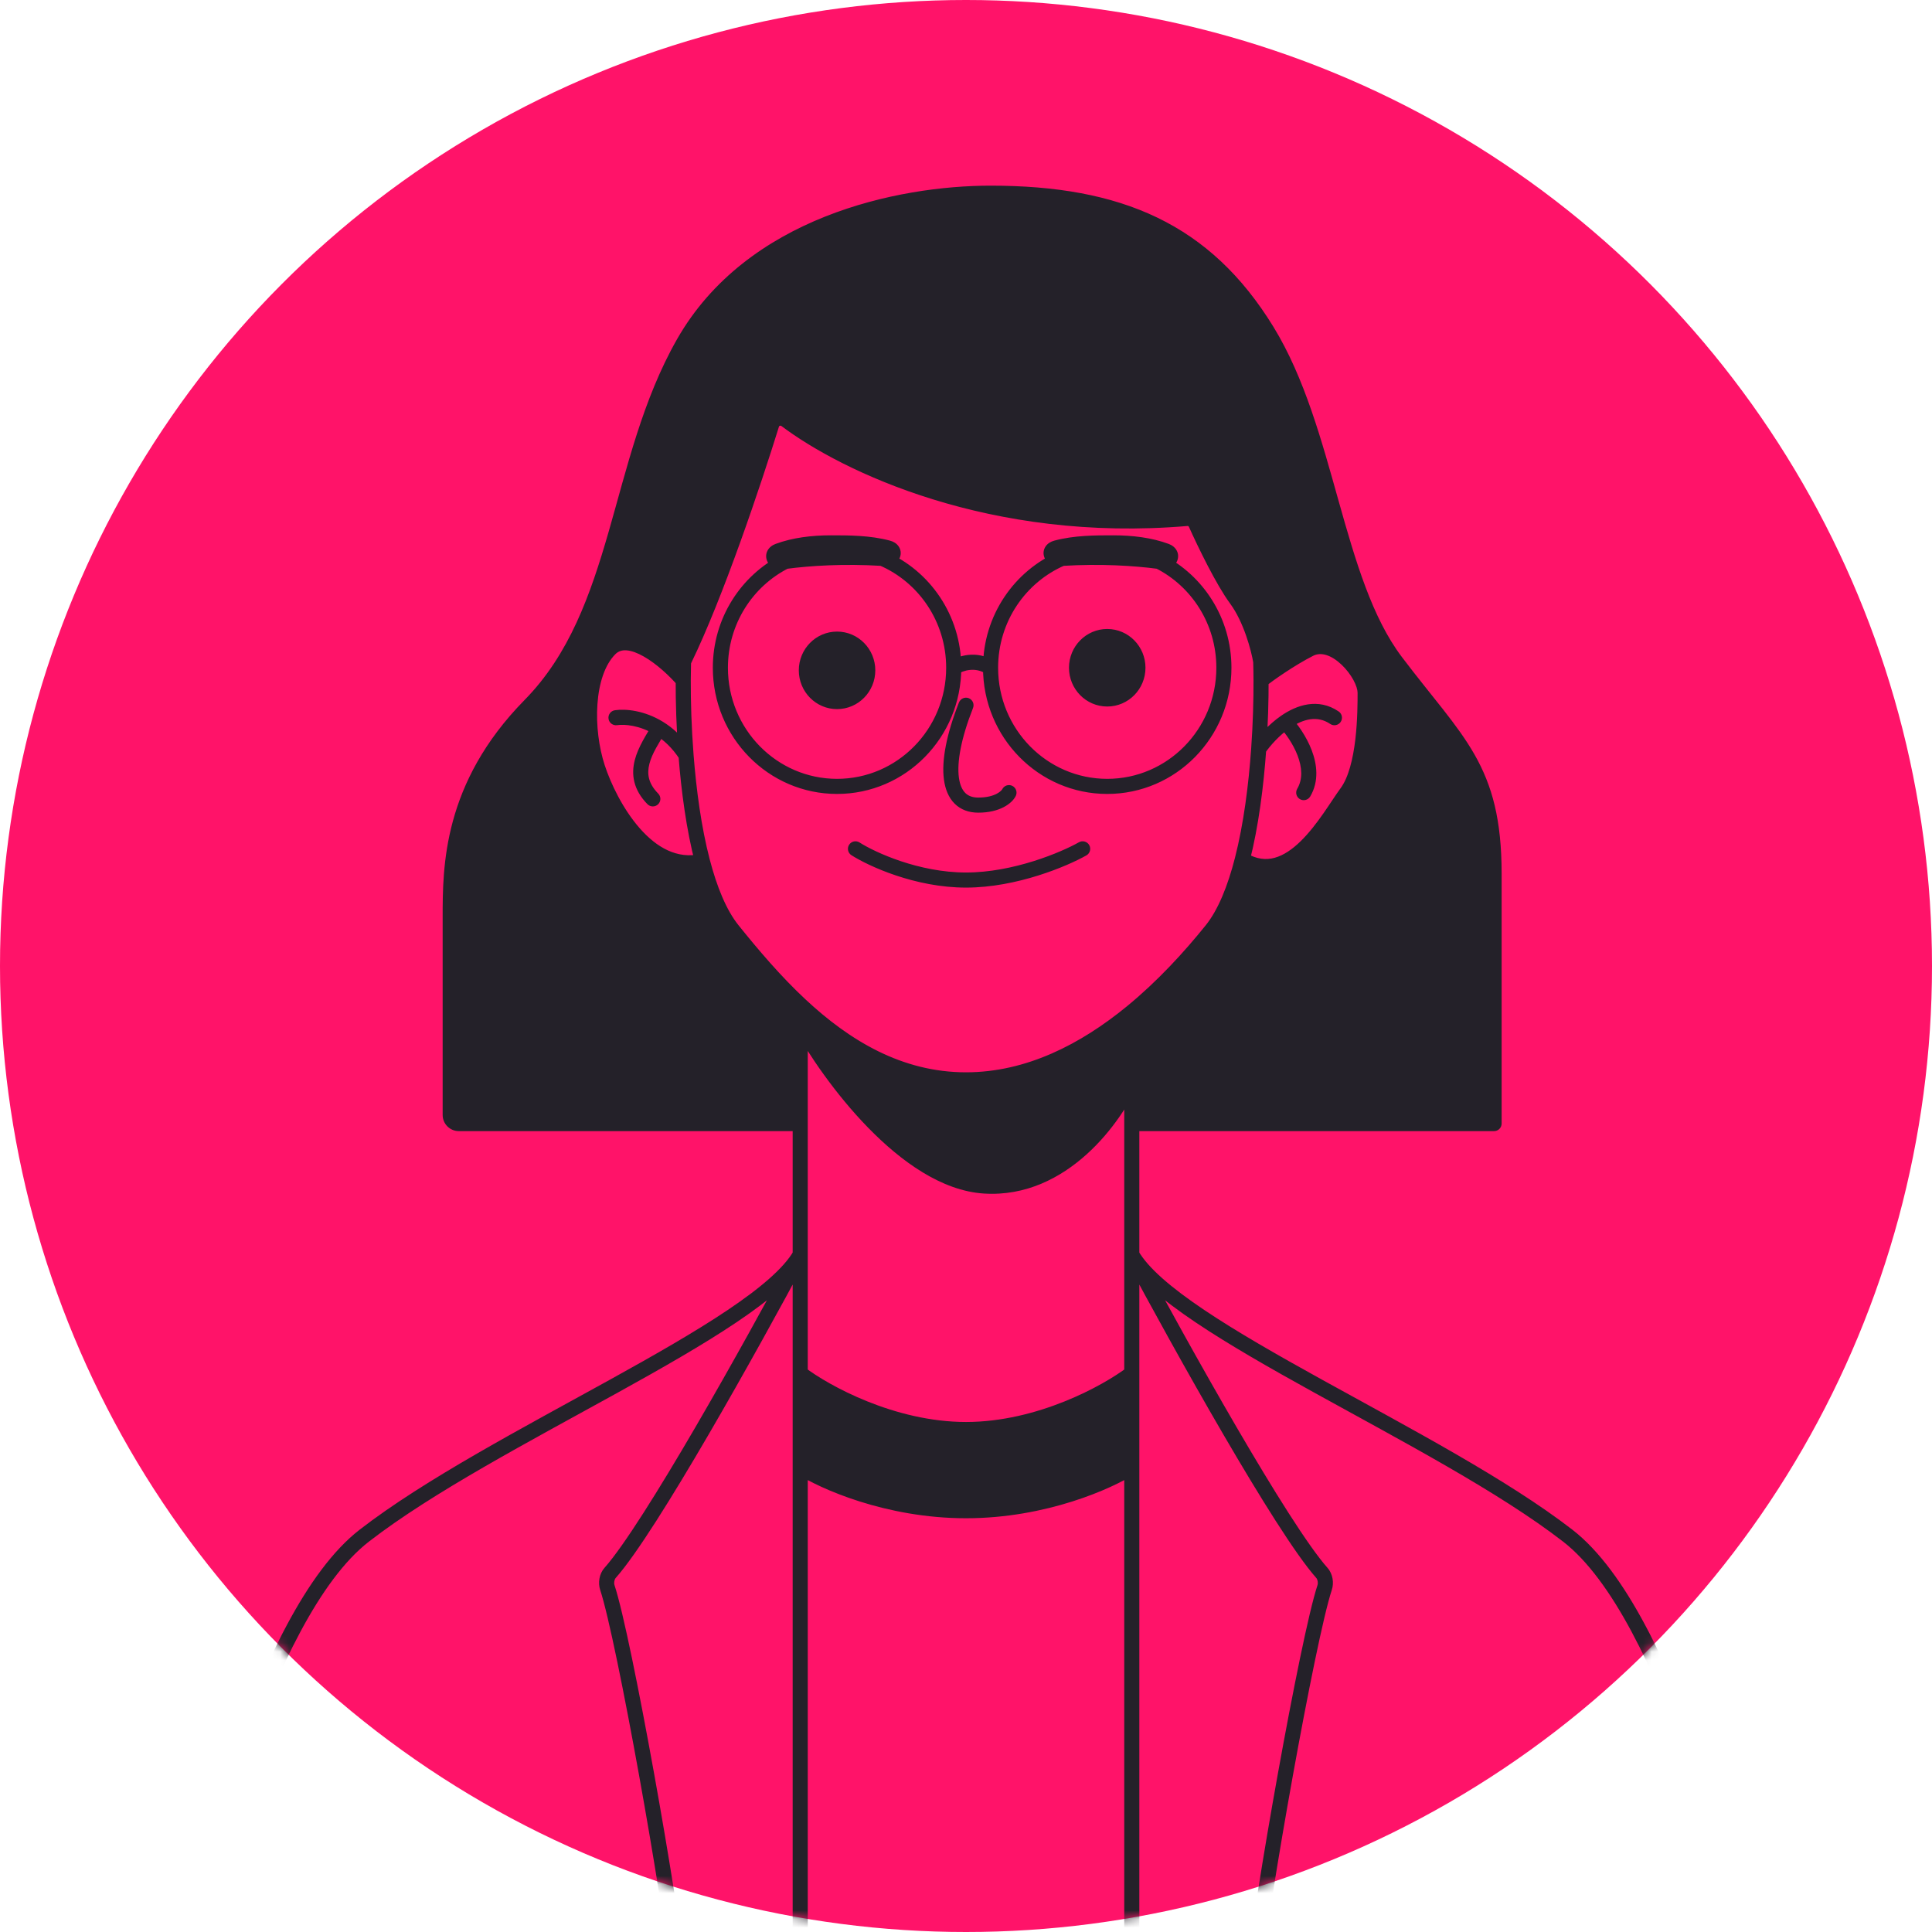 <svg width="224" height="224" viewBox="0 0 224 224" fill="none" xmlns="http://www.w3.org/2000/svg">
<circle cx="112" cy="112" r="112" fill="#FF1369"/>
<mask id="mask0" mask-type="alpha" maskUnits="userSpaceOnUse" x="0" y="0" width="224" height="224">
<circle cx="112" cy="112" r="112" fill="#C4C4C4"/>
</mask>
<g mask="url(#mask0)">
<path d="M52.197 129.269C52.197 129.821 52.645 130.269 53.197 130.269H92.778V118.686V116.497C89.845 113.758 87.257 110.698 84.946 107.827C83.426 105.937 82.285 103.108 81.439 99.863C75.085 101.311 70.707 93.347 69.284 89.004C67.86 84.66 67.86 78.144 70.707 75.249C72.986 72.932 77.328 76.697 79.215 78.868C79.218 78.169 79.228 77.514 79.245 76.913C79.248 76.77 79.282 76.633 79.344 76.505C83.028 68.944 87.372 55.994 89.482 49.197C89.696 48.508 90.546 48.258 91.123 48.692C97.965 53.852 114.953 62.049 137.616 60.111C138.046 60.074 138.458 60.313 138.635 60.707C139.711 63.096 141.773 67.352 143.325 69.457C145.034 71.774 145.936 75.249 146.173 76.697C146.193 77.356 146.206 78.085 146.209 78.868C147.146 78.144 149.59 76.407 151.868 75.249C154.716 73.801 158.276 78.144 158.276 80.316C158.276 82.488 158.276 89.004 156.14 91.9C154.004 94.795 149.733 103.074 144.037 99.659C143.186 102.99 142.03 105.897 140.477 107.827C137.927 110.997 134.812 114.397 131.222 117.341V125.201V130.269H173.227V101.311C173.227 89.004 168.955 86.108 161.836 76.697C154.716 67.285 154.004 49.91 146.885 38.327C139.766 26.744 129.798 22.4 114.848 22.4C104.169 22.4 87.082 26.02 79.251 39.775C71.419 53.53 72.131 70.905 61.452 81.764C52.197 91.176 52.197 100.587 52.197 106.379V129.269Z" fill="#242129"/>
<path d="M112 125.201C104.261 125.201 97.978 121.354 92.778 116.497V118.686C96.1 124.719 105.023 136.929 114.136 137.509C123.249 138.088 129.324 129.545 131.222 125.201V117.341C125.796 121.792 119.285 125.201 112 125.201Z" fill="#242129"/>
<path d="M129.086 62.941C127.015 62.941 124.646 62.941 122.46 63.529C121.472 63.794 121.802 64.824 122.822 64.757C122.925 64.75 123.028 64.743 123.13 64.737C127.618 64.464 131.525 64.714 134.377 65.09C134.478 65.104 134.578 65.117 134.677 65.131C135.691 65.271 136.154 64.239 135.194 63.883C133.364 63.203 131.225 62.941 129.086 62.941Z" fill="#242129"/>
<path d="M102.601 64.757C103.621 64.824 103.951 63.794 102.964 63.529C100.778 62.941 98.409 62.941 96.337 62.941C94.198 62.941 92.059 63.203 90.229 63.883C89.27 64.239 89.733 65.271 90.747 65.131C90.845 65.117 90.945 65.104 91.047 65.09C93.899 64.714 97.806 64.464 102.293 64.737C102.396 64.743 102.498 64.75 102.601 64.757Z" fill="#242129"/>
<path d="M131.934 77.42C131.934 79.42 130.34 81.04 128.374 81.04C126.409 81.04 124.815 79.42 124.815 77.42C124.815 75.421 126.409 73.801 128.374 73.801C130.34 73.801 131.934 75.421 131.934 77.42Z" fill="#242129"/>
<path d="M100.609 77.722C100.609 79.721 99.015 81.341 97.049 81.341C95.083 81.341 93.49 79.721 93.49 77.722C93.49 75.722 95.083 74.102 97.049 74.102C99.015 74.102 100.609 75.722 100.609 77.722Z" fill="#242129"/>
<path d="M112 165.743C103.457 165.743 95.625 161.399 92.778 159.227V170.087C95.388 171.776 102.887 175.154 112 175.154C121.113 175.154 128.612 171.776 131.222 170.087V159.227C128.374 161.399 120.543 165.743 112 165.743Z" fill="#242129"/>
<path d="M19.323 228.223C19.182 228.685 19.441 229.174 19.903 229.316C20.365 229.458 20.854 229.199 20.996 228.737L19.323 228.223ZM42.23 178.05L41.694 177.358L41.694 177.358L42.23 178.05ZM52.197 106.379L53.072 106.379L52.197 106.379ZM61.452 81.764L60.828 81.151L61.452 81.764ZM173.227 130.269V131.144C173.71 131.144 174.102 130.752 174.102 130.269H173.227ZM203.004 228.737C203.145 229.199 203.635 229.458 204.097 229.316C204.559 229.174 204.818 228.685 204.676 228.223L203.004 228.737ZM181.77 178.05L182.306 177.358L182.306 177.358L181.77 178.05ZM84.946 107.827L85.628 107.278L85.628 107.278L84.946 107.827ZM146.173 76.697L147.048 76.67C147.046 76.631 147.043 76.593 147.036 76.555L146.173 76.697ZM140.477 107.827L141.159 108.375L141.159 108.375L140.477 107.827ZM92.778 116.497L93.375 115.857L93.375 115.857L92.778 116.497ZM79.215 78.868L80.09 78.872L80.09 78.872L79.215 78.868ZM70.707 75.249L71.331 75.862L70.707 75.249ZM81.439 99.863L82.286 99.642L82.286 99.642L81.439 99.863ZM146.209 78.868L145.334 78.872L146.209 78.868ZM151.868 75.249L151.472 74.469L151.472 74.469L151.868 75.249ZM91.903 228.48C91.903 228.963 92.294 229.355 92.778 229.355C93.261 229.355 93.653 228.963 93.653 228.48H91.903ZM130.347 228.48C130.347 228.963 130.739 229.355 131.222 229.355C131.705 229.355 132.097 228.963 132.097 228.48H130.347ZM144.589 228.402C144.546 228.883 144.902 229.308 145.383 229.351C145.864 229.394 146.289 229.039 146.333 228.558L144.589 228.402ZM77.667 228.558C77.71 229.039 78.135 229.394 78.617 229.351C79.098 229.308 79.453 228.883 79.41 228.402L77.667 228.558ZM71.29 82.347C70.812 82.418 70.483 82.863 70.554 83.341C70.625 83.819 71.071 84.149 71.549 84.078L71.29 82.347ZM75.067 93.237C75.406 93.582 75.96 93.586 76.305 93.247C76.649 92.909 76.654 92.355 76.315 92.01L75.067 93.237ZM145.937 86.832L145.065 86.77L145.937 86.832ZM154.225 83.936C154.625 84.207 155.169 84.103 155.44 83.703C155.712 83.303 155.607 82.759 155.207 82.488L154.225 83.936ZM150.403 91.455C150.157 91.871 150.296 92.407 150.712 92.653C151.128 92.899 151.665 92.76 151.91 92.344L150.403 91.455ZM99.654 97.677C99.246 97.417 98.706 97.538 98.447 97.946C98.187 98.354 98.308 98.894 98.716 99.154L99.654 97.677ZM125.957 99.177C126.378 98.939 126.526 98.406 126.289 97.985C126.051 97.564 125.517 97.416 125.096 97.653L125.957 99.177ZM112.814 82.085C112.991 81.635 112.77 81.127 112.32 80.95C111.871 80.773 111.363 80.994 111.186 81.444L112.814 82.085ZM117.769 92.286C117.982 91.852 117.803 91.328 117.37 91.114C116.936 90.901 116.411 91.08 116.198 91.513L117.769 92.286ZM135.194 63.883L134.89 64.703L135.194 63.883ZM134.677 65.131L134.797 64.264L134.677 65.131ZM90.229 63.883L89.925 63.062L90.229 63.883ZM90.747 65.131L90.867 65.998L90.747 65.131ZM122.46 63.529L122.687 64.374L122.46 63.529ZM122.822 64.757L122.88 65.63L122.822 64.757ZM70.734 182.369L70.079 181.788L70.079 181.788L70.734 182.369ZM70.417 184.064L69.586 184.339L70.417 184.064ZM153.266 182.369L152.611 182.95L153.266 182.369ZM153.583 184.064L152.752 183.79L153.583 184.064ZM137.616 60.111L137.541 59.239L137.616 60.111ZM138.635 60.707L139.433 60.347L138.635 60.707ZM102.964 63.529L102.737 64.374L102.964 63.529ZM102.601 64.757L102.544 65.63L102.601 64.757ZM79.344 76.505L80.131 76.888L79.344 76.505ZM79.245 76.913L78.37 76.889L79.245 76.913ZM89.482 49.197L90.318 49.456L89.482 49.197ZM91.123 48.692L91.649 47.994L91.123 48.692ZM20.996 228.737C22.207 224.796 24.703 214.608 28.424 204.137C30.279 198.917 32.425 193.672 34.841 189.167C37.265 184.646 39.921 180.946 42.766 178.742L41.694 177.358C38.559 179.787 35.763 183.743 33.298 188.34C30.825 192.952 28.646 198.288 26.775 203.551C23.045 214.048 20.486 224.441 19.323 228.223L20.996 228.737ZM42.766 178.742C50.172 173.004 61.477 167.075 71.665 161.441C76.737 158.636 81.528 155.905 85.368 153.325C89.169 150.77 92.179 148.275 93.537 145.908L92.019 145.037C90.885 147.013 88.199 149.314 84.391 151.872C80.622 154.405 75.891 157.104 70.818 159.909C60.716 165.497 49.239 171.513 41.694 177.358L42.766 178.742ZM93.653 145.472V130.269H91.903V145.472H93.653ZM92.778 129.394H53.197V131.144H92.778V129.394ZM53.072 129.269V106.379H51.322V129.269H53.072ZM53.072 106.379C53.072 100.639 53.074 91.532 62.076 82.378L60.828 81.151C51.32 90.819 51.322 100.535 51.322 106.379L53.072 106.379ZM62.076 82.378C67.583 76.778 70.122 69.526 72.26 62.097C74.416 54.608 76.162 46.969 80.011 40.208L78.49 39.342C74.508 46.336 72.695 54.261 70.579 61.613C68.445 69.026 66 75.891 60.828 81.151L62.076 82.378ZM80.011 40.208C87.601 26.876 104.26 23.275 114.848 23.275V21.525C104.077 21.525 86.563 25.163 78.49 39.342L80.011 40.208ZM131.222 131.144H173.227V129.394H131.222V131.144ZM174.102 130.269C174.102 130.258 174.102 130.247 174.102 130.236C174.102 130.226 174.102 130.215 174.102 130.204C174.102 130.193 174.102 130.182 174.102 130.171C174.102 130.16 174.102 130.149 174.102 130.138C174.102 130.126 174.102 130.115 174.102 130.104C174.102 130.093 174.102 130.082 174.102 130.071C174.102 130.059 174.102 130.048 174.102 130.037C174.102 130.026 174.102 130.014 174.102 130.003C174.102 129.992 174.102 129.98 174.102 129.969C174.102 129.958 174.102 129.946 174.102 129.935C174.102 129.923 174.102 129.912 174.102 129.9C174.102 129.889 174.102 129.877 174.102 129.866C174.102 129.854 174.102 129.843 174.102 129.831C174.102 129.819 174.102 129.808 174.102 129.796C174.102 129.784 174.102 129.773 174.102 129.761C174.102 129.749 174.102 129.737 174.102 129.726C174.102 129.714 174.102 129.702 174.102 129.69C174.102 129.678 174.102 129.666 174.102 129.655C174.102 129.643 174.102 129.631 174.102 129.619C174.102 129.607 174.102 129.595 174.102 129.583C174.102 129.571 174.102 129.559 174.102 129.547C174.102 129.534 174.102 129.522 174.102 129.51C174.102 129.498 174.102 129.486 174.102 129.474C174.102 129.461 174.102 129.449 174.102 129.437C174.102 129.425 174.102 129.412 174.102 129.4C174.102 129.388 174.102 129.375 174.102 129.363C174.102 129.351 174.102 129.338 174.102 129.326C174.102 129.313 174.102 129.301 174.102 129.289C174.102 129.276 174.102 129.264 174.102 129.251C174.102 129.238 174.102 129.226 174.102 129.213C174.102 129.201 174.102 129.188 174.102 129.175C174.102 129.163 174.102 129.15 174.102 129.137C174.102 129.125 174.102 129.112 174.102 129.099C174.102 129.086 174.102 129.074 174.102 129.061C174.102 129.048 174.102 129.035 174.102 129.022C174.102 129.009 174.102 128.997 174.102 128.984C174.102 128.971 174.102 128.958 174.102 128.945C174.102 128.932 174.102 128.919 174.102 128.906C174.102 128.893 174.102 128.88 174.102 128.866C174.102 128.853 174.102 128.84 174.102 128.827C174.102 128.814 174.102 128.801 174.102 128.788C174.102 128.774 174.102 128.761 174.102 128.748C174.102 128.735 174.102 128.721 174.102 128.708C174.102 128.695 174.102 128.681 174.102 128.668C174.102 128.655 174.102 128.641 174.102 128.628C174.102 128.615 174.102 128.601 174.102 128.588C174.102 128.574 174.102 128.561 174.102 128.547C174.102 128.534 174.102 128.52 174.102 128.506C174.102 128.493 174.102 128.479 174.102 128.466C174.102 128.452 174.102 128.438 174.102 128.425C174.102 128.411 174.102 128.397 174.102 128.384C174.102 128.37 174.102 128.356 174.102 128.342C174.102 128.329 174.102 128.315 174.102 128.301C174.102 128.287 174.102 128.273 174.102 128.259C174.102 128.245 174.102 128.232 174.102 128.218C174.102 128.204 174.102 128.19 174.102 128.176C174.102 128.162 174.102 128.148 174.102 128.134C174.102 128.12 174.102 128.106 174.102 128.091C174.102 128.077 174.102 128.063 174.102 128.049C174.102 128.035 174.102 128.021 174.102 128.007C174.102 127.992 174.102 127.978 174.102 127.964C174.102 127.95 174.102 127.935 174.102 127.921C174.102 127.907 174.102 127.893 174.102 127.878C174.102 127.864 174.102 127.849 174.102 127.835C174.102 127.821 174.102 127.806 174.102 127.792C174.102 127.777 174.102 127.763 174.102 127.748C174.102 127.734 174.102 127.719 174.102 127.705C174.102 127.69 174.102 127.676 174.102 127.661C174.102 127.647 174.102 127.632 174.102 127.617C174.102 127.603 174.102 127.588 174.102 127.573C174.102 127.559 174.102 127.544 174.102 127.529C174.102 127.514 174.102 127.5 174.102 127.485C174.102 127.47 174.102 127.455 174.102 127.44C174.102 127.426 174.102 127.411 174.102 127.396C174.102 127.381 174.102 127.366 174.102 127.351C174.102 127.336 174.102 127.321 174.102 127.306C174.102 127.291 174.102 127.276 174.102 127.261C174.102 127.246 174.102 127.231 174.102 127.216C174.102 127.201 174.102 127.186 174.102 127.171C174.102 127.156 174.102 127.141 174.102 127.125C174.102 127.11 174.102 127.095 174.102 127.08C174.102 127.065 174.102 127.049 174.102 127.034C174.102 127.019 174.102 127.003 174.102 126.988C174.102 126.973 174.102 126.958 174.102 126.942C174.102 126.927 174.102 126.911 174.102 126.896C174.102 126.881 174.102 126.865 174.102 126.85C174.102 126.834 174.102 126.819 174.102 126.803C174.102 126.788 174.102 126.772 174.102 126.757C174.102 126.741 174.102 126.726 174.102 126.71C174.102 126.694 174.102 126.679 174.102 126.663C174.102 126.648 174.102 126.632 174.102 126.616C174.102 126.601 174.102 126.585 174.102 126.569C174.102 126.553 174.102 126.538 174.102 126.522C174.102 126.506 174.102 126.49 174.102 126.475C174.102 126.459 174.102 126.443 174.102 126.427C174.102 126.411 174.102 126.395 174.102 126.379C174.102 126.363 174.102 126.348 174.102 126.332C174.102 126.316 174.102 126.3 174.102 126.284C174.102 126.268 174.102 126.252 174.102 126.236C174.102 126.22 174.102 126.204 174.102 126.187C174.102 126.171 174.102 126.155 174.102 126.139C174.102 126.123 174.102 126.107 174.102 126.091C174.102 126.075 174.102 126.058 174.102 126.042C174.102 126.026 174.102 126.01 174.102 125.993C174.102 125.977 174.102 125.961 174.102 125.945C174.102 125.928 174.102 125.912 174.102 125.896C174.102 125.879 174.102 125.863 174.102 125.847C174.102 125.83 174.102 125.814 174.102 125.797C174.102 125.781 174.102 125.765 174.102 125.748C174.102 125.732 174.102 125.715 174.102 125.699C174.102 125.682 174.102 125.666 174.102 125.649C174.102 125.633 174.102 125.616 174.102 125.599C174.102 125.583 174.102 125.566 174.102 125.55C174.102 125.533 174.102 125.516 174.102 125.5C174.102 125.483 174.102 125.466 174.102 125.449C174.102 125.433 174.102 125.416 174.102 125.399C174.102 125.383 174.102 125.366 174.102 125.349C174.102 125.332 174.102 125.315 174.102 125.298C174.102 125.282 174.102 125.265 174.102 125.248C174.102 125.231 174.102 125.214 174.102 125.197C174.102 125.18 174.102 125.163 174.102 125.146C174.102 125.129 174.102 125.112 174.102 125.095C174.102 125.078 174.102 125.061 174.102 125.044C174.102 125.027 174.102 125.01 174.102 124.993C174.102 124.976 174.102 124.959 174.102 124.942C174.102 124.925 174.102 124.908 174.102 124.891C174.102 124.873 174.102 124.856 174.102 124.839C174.102 124.822 174.102 124.805 174.102 124.787C174.102 124.77 174.102 124.753 174.102 124.736C174.102 124.718 174.102 124.701 174.102 124.684C174.102 124.666 174.102 124.649 174.102 124.632C174.102 124.614 174.102 124.597 174.102 124.58C174.102 124.562 174.102 124.545 174.102 124.527C174.102 124.51 174.102 124.493 174.102 124.475C174.102 124.458 174.102 124.44 174.102 124.423C174.102 124.405 174.102 124.388 174.102 124.37C174.102 124.353 174.102 124.335 174.102 124.317C174.102 124.3 174.102 124.282 174.102 124.265C174.102 124.247 174.102 124.229 174.102 124.212C174.102 124.194 174.102 124.176 174.102 124.159C174.102 124.141 174.102 124.123 174.102 124.106C174.102 124.088 174.102 124.07 174.102 124.052C174.102 124.035 174.102 124.017 174.102 123.999C174.102 123.981 174.102 123.964 174.102 123.946C174.102 123.928 174.102 123.91 174.102 123.892C174.102 123.874 174.102 123.856 174.102 123.839C174.102 123.821 174.102 123.803 174.102 123.785C174.102 123.767 174.102 123.749 174.102 123.731C174.102 123.713 174.102 123.695 174.102 123.677C174.102 123.659 174.102 123.641 174.102 123.623C174.102 123.605 174.102 123.587 174.102 123.569C174.102 123.551 174.102 123.532 174.102 123.514C174.102 123.496 174.102 123.478 174.102 123.46C174.102 123.442 174.102 123.424 174.102 123.405C174.102 123.387 174.102 123.369 174.102 123.351C174.102 123.333 174.102 123.314 174.102 123.296C174.102 123.278 174.102 123.26 174.102 123.241C174.102 123.223 174.102 123.205 174.102 123.186C174.102 123.168 174.102 123.15 174.102 123.131C174.102 123.113 174.102 123.095 174.102 123.076C174.102 123.058 174.102 123.04 174.102 123.021C174.102 123.003 174.102 122.984 174.102 122.966C174.102 122.947 174.102 122.929 174.102 122.91C174.102 122.892 174.102 122.874 174.102 122.855C174.102 122.836 174.102 122.818 174.102 122.799C174.102 122.781 174.102 122.762 174.102 122.744C174.102 122.725 174.102 122.707 174.102 122.688C174.102 122.669 174.102 122.651 174.102 122.632C174.102 122.613 174.102 122.595 174.102 122.576C174.102 122.557 174.102 122.539 174.102 122.52C174.102 122.501 174.102 122.483 174.102 122.464C174.102 122.445 174.102 122.426 174.102 122.408C174.102 122.389 174.102 122.37 174.102 122.351C174.102 122.332 174.102 122.314 174.102 122.295C174.102 122.276 174.102 122.257 174.102 122.238C174.102 122.219 174.102 122.201 174.102 122.182C174.102 122.163 174.102 122.144 174.102 122.125C174.102 122.106 174.102 122.087 174.102 122.068C174.102 122.049 174.102 122.03 174.102 122.011C174.102 121.992 174.102 121.973 174.102 121.954C174.102 121.935 174.102 121.916 174.102 121.897C174.102 121.878 174.102 121.859 174.102 121.84C174.102 121.821 174.102 121.802 174.102 121.783C174.102 121.764 174.102 121.744 174.102 121.725C174.102 121.706 174.102 121.687 174.102 121.668C174.102 121.649 174.102 121.63 174.102 121.61C174.102 121.591 174.102 121.572 174.102 121.553C174.102 121.534 174.102 121.514 174.102 121.495C174.102 121.476 174.102 121.457 174.102 121.437C174.102 121.418 174.102 121.399 174.102 121.379C174.102 121.36 174.102 121.341 174.102 121.322C174.102 121.302 174.102 121.283 174.102 121.264C174.102 121.244 174.102 121.225 174.102 121.205C174.102 121.186 174.102 121.167 174.102 121.147C174.102 121.128 174.102 121.108 174.102 121.089C174.102 121.07 174.102 121.05 174.102 121.031C174.102 121.011 174.102 120.992 174.102 120.972C174.102 120.953 174.102 120.933 174.102 120.914C174.102 120.894 174.102 120.875 174.102 120.855C174.102 120.836 174.102 120.816 174.102 120.796C174.102 120.777 174.102 120.757 174.102 120.738C174.102 120.718 174.102 120.698 174.102 120.679C174.102 120.659 174.102 120.64 174.102 120.62C174.102 120.6 174.102 120.581 174.102 120.561C174.102 120.541 174.102 120.522 174.102 120.502C174.102 120.482 174.102 120.462 174.102 120.443C174.102 120.423 174.102 120.403 174.102 120.384C174.102 120.364 174.102 120.344 174.102 120.324C174.102 120.304 174.102 120.285 174.102 120.265C174.102 120.245 174.102 120.225 174.102 120.205C174.102 120.186 174.102 120.166 174.102 120.146C174.102 120.126 174.102 120.106 174.102 120.086C174.102 120.066 174.102 120.047 174.102 120.027C174.102 120.007 174.102 119.987 174.102 119.967C174.102 119.947 174.102 119.927 174.102 119.907C174.102 119.887 174.102 119.867 174.102 119.847C174.102 119.827 174.102 119.807 174.102 119.787C174.102 119.767 174.102 119.747 174.102 119.727C174.102 119.707 174.102 119.687 174.102 119.667C174.102 119.647 174.102 119.627 174.102 119.607C174.102 119.587 174.102 119.567 174.102 119.547C174.102 119.527 174.102 119.507 174.102 119.487C174.102 119.467 174.102 119.446 174.102 119.426C174.102 119.406 174.102 119.386 174.102 119.366C174.102 119.346 174.102 119.326 174.102 119.305C174.102 119.285 174.102 119.265 174.102 119.245C174.102 119.225 174.102 119.205 174.102 119.184C174.102 119.164 174.102 119.144 174.102 119.124C174.102 119.103 174.102 119.083 174.102 119.063C174.102 119.043 174.102 119.022 174.102 119.002C174.102 118.982 174.102 118.962 174.102 118.941C174.102 118.921 174.102 118.901 174.102 118.88C174.102 118.86 174.102 118.84 174.102 118.819C174.102 118.799 174.102 118.779 174.102 118.758C174.102 118.738 174.102 118.718 174.102 118.697C174.102 118.677 174.102 118.656 174.102 118.636C174.102 118.616 174.102 118.595 174.102 118.575C174.102 118.554 174.102 118.534 174.102 118.513C174.102 118.493 174.102 118.473 174.102 118.452C174.102 118.432 174.102 118.411 174.102 118.391C174.102 118.37 174.102 118.35 174.102 118.329C174.102 118.309 174.102 118.288 174.102 118.268C174.102 118.247 174.102 118.227 174.102 118.206C174.102 118.186 174.102 118.165 174.102 118.145C174.102 118.124 174.102 118.103 174.102 118.083C174.102 118.062 174.102 118.042 174.102 118.021C174.102 118.001 174.102 117.98 174.102 117.959C174.102 117.939 174.102 117.918 174.102 117.897C174.102 117.877 174.102 117.856 174.102 117.836C174.102 117.815 174.102 117.794 174.102 117.774C174.102 117.753 174.102 117.732 174.102 117.712C174.102 117.691 174.102 117.67 174.102 117.65C174.102 117.629 174.102 117.608 174.102 117.587C174.102 117.567 174.102 117.546 174.102 117.525C174.102 117.505 174.102 117.484 174.102 117.463C174.102 117.442 174.102 117.422 174.102 117.401C174.102 117.38 174.102 117.359 174.102 117.339C174.102 117.318 174.102 117.297 174.102 117.276C174.102 117.255 174.102 117.235 174.102 117.214C174.102 117.193 174.102 117.172 174.102 117.151C174.102 117.13 174.102 117.11 174.102 117.089C174.102 117.068 174.102 117.047 174.102 117.026C174.102 117.005 174.102 116.985 174.102 116.964C174.102 116.943 174.102 116.922 174.102 116.901C174.102 116.88 174.102 116.859 174.102 116.838C174.102 116.817 174.102 116.797 174.102 116.776C174.102 116.755 174.102 116.734 174.102 116.713C174.102 116.692 174.102 116.671 174.102 116.65C174.102 116.629 174.102 116.608 174.102 116.587C174.102 116.566 174.102 116.545 174.102 116.524C174.102 116.503 174.102 116.482 174.102 116.461C174.102 116.44 174.102 116.419 174.102 116.398C174.102 116.377 174.102 116.356 174.102 116.335C174.102 116.314 174.102 116.293 174.102 116.272C174.102 116.251 174.102 116.23 174.102 116.209C174.102 116.188 174.102 116.167 174.102 116.146C174.102 116.125 174.102 116.104 174.102 116.083C174.102 116.062 174.102 116.041 174.102 116.02C174.102 115.998 174.102 115.977 174.102 115.956C174.102 115.935 174.102 115.914 174.102 115.893C174.102 115.872 174.102 115.851 174.102 115.83C174.102 115.809 174.102 115.787 174.102 115.766C174.102 115.745 174.102 115.724 174.102 115.703C174.102 115.682 174.102 115.661 174.102 115.639C174.102 115.618 174.102 115.597 174.102 115.576C174.102 115.555 174.102 115.534 174.102 115.512C174.102 115.491 174.102 115.47 174.102 115.449C174.102 115.428 174.102 115.407 174.102 115.385C174.102 115.364 174.102 115.343 174.102 115.322C174.102 115.301 174.102 115.279 174.102 115.258C174.102 115.237 174.102 115.216 174.102 115.194C174.102 115.173 174.102 115.152 174.102 115.131C174.102 115.11 174.102 115.088 174.102 115.067C174.102 115.046 174.102 115.025 174.102 115.003C174.102 114.982 174.102 114.961 174.102 114.939C174.102 114.918 174.102 114.897 174.102 114.876C174.102 114.854 174.102 114.833 174.102 114.812C174.102 114.791 174.102 114.769 174.102 114.748C174.102 114.727 174.102 114.705 174.102 114.684C174.102 114.663 174.102 114.641 174.102 114.62C174.102 114.599 174.102 114.577 174.102 114.556C174.102 114.535 174.102 114.514 174.102 114.492C174.102 114.471 174.102 114.45 174.102 114.428C174.102 114.407 174.102 114.385 174.102 114.364C174.102 114.343 174.102 114.321 174.102 114.3C174.102 114.279 174.102 114.257 174.102 114.236C174.102 114.215 174.102 114.193 174.102 114.172C174.102 114.151 174.102 114.129 174.102 114.108C174.102 114.086 174.102 114.065 174.102 114.044C174.102 114.022 174.102 114.001 174.102 113.979C174.102 113.958 174.102 113.937 174.102 113.915C174.102 113.894 174.102 113.872 174.102 113.851C174.102 113.83 174.102 113.808 174.102 113.787C174.102 113.765 174.102 113.744 174.102 113.723C174.102 113.701 174.102 113.68 174.102 113.658C174.102 113.637 174.102 113.616 174.102 113.594C174.102 113.573 174.102 113.551 174.102 113.53C174.102 113.508 174.102 113.487 174.102 113.465C174.102 113.444 174.102 113.423 174.102 113.401C174.102 113.38 174.102 113.358 174.102 113.337C174.102 113.315 174.102 113.294 174.102 113.272C174.102 113.251 174.102 113.229 174.102 113.208C174.102 113.187 174.102 113.165 174.102 113.144C174.102 113.122 174.102 113.101 174.102 113.079C174.102 113.058 174.102 113.036 174.102 113.015C174.102 112.993 174.102 112.972 174.102 112.95C174.102 112.929 174.102 112.907 174.102 112.886C174.102 112.864 174.102 112.843 174.102 112.821C174.102 112.8 174.102 112.778 174.102 112.757C174.102 112.735 174.102 112.714 174.102 112.693C174.102 112.671 174.102 112.65 174.102 112.628C174.102 112.607 174.102 112.585 174.102 112.564C174.102 112.542 174.102 112.52 174.102 112.499C174.102 112.477 174.102 112.456 174.102 112.434C174.102 112.413 174.102 112.391 174.102 112.37C174.102 112.348 174.102 112.327 174.102 112.305C174.102 112.284 174.102 112.262 174.102 112.241C174.102 112.219 174.102 112.198 174.102 112.176C174.102 112.155 174.102 112.133 174.102 112.112C174.102 112.09 174.102 112.069 174.102 112.047C174.102 112.026 174.102 112.004 174.102 111.983C174.102 111.961 174.102 111.94 174.102 111.918C174.102 111.897 174.102 111.875 174.102 111.853C174.102 111.832 174.102 111.81 174.102 111.789C174.102 111.767 174.102 111.746 174.102 111.724C174.102 111.703 174.102 111.681 174.102 111.66C174.102 111.638 174.102 111.617 174.102 111.595C174.102 111.574 174.102 111.552 174.102 111.531C174.102 111.509 174.102 111.487 174.102 111.466C174.102 111.444 174.102 111.423 174.102 111.401C174.102 111.38 174.102 111.358 174.102 111.337C174.102 111.315 174.102 111.294 174.102 111.272C174.102 111.251 174.102 111.229 174.102 111.208C174.102 111.186 174.102 111.165 174.102 111.143C174.102 111.121 174.102 111.1 174.102 111.078C174.102 111.057 174.102 111.035 174.102 111.014C174.102 110.992 174.102 110.971 174.102 110.949C174.102 110.928 174.102 110.906 174.102 110.885C174.102 110.863 174.102 110.842 174.102 110.82C174.102 110.799 174.102 110.777 174.102 110.756C174.102 110.734 174.102 110.713 174.102 110.691C174.102 110.669 174.102 110.648 174.102 110.626C174.102 110.605 174.102 110.583 174.102 110.562C174.102 110.54 174.102 110.519 174.102 110.497C174.102 110.476 174.102 110.454 174.102 110.433C174.102 110.411 174.102 110.39 174.102 110.368C174.102 110.347 174.102 110.325 174.102 110.304C174.102 110.282 174.102 110.261 174.102 110.239C174.102 110.218 174.102 110.196 174.102 110.175C174.102 110.153 174.102 110.132 174.102 110.11C174.102 110.089 174.102 110.067 174.102 110.046C174.102 110.024 174.102 110.003 174.102 109.981C174.102 109.96 174.102 109.938 174.102 109.917C174.102 109.895 174.102 109.874 174.102 109.852C174.102 109.831 174.102 109.81 174.102 109.788C174.102 109.767 174.102 109.745 174.102 109.724C174.102 109.702 174.102 109.681 174.102 109.659C174.102 109.638 174.102 109.616 174.102 109.595C174.102 109.573 174.102 109.552 174.102 109.53C174.102 109.509 174.102 109.488 174.102 109.466C174.102 109.445 174.102 109.423 174.102 109.402C174.102 109.38 174.102 109.359 174.102 109.337C174.102 109.316 174.102 109.295 174.102 109.273C174.102 109.252 174.102 109.23 174.102 109.209C174.102 109.187 174.102 109.166 174.102 109.145C174.102 109.123 174.102 109.102 174.102 109.08C174.102 109.059 174.102 109.037 174.102 109.016C174.102 108.995 174.102 108.973 174.102 108.952C174.102 108.93 174.102 108.909 174.102 108.888C174.102 108.866 174.102 108.845 174.102 108.823C174.102 108.802 174.102 108.781 174.102 108.759C174.102 108.738 174.102 108.717 174.102 108.695C174.102 108.674 174.102 108.652 174.102 108.631C174.102 108.61 174.102 108.588 174.102 108.567C174.102 108.546 174.102 108.524 174.102 108.503C174.102 108.482 174.102 108.46 174.102 108.439C174.102 108.418 174.102 108.396 174.102 108.375C174.102 108.354 174.102 108.332 174.102 108.311C174.102 108.29 174.102 108.268 174.102 108.247C174.102 108.226 174.102 108.204 174.102 108.183C174.102 108.162 174.102 108.14 174.102 108.119C174.102 108.098 174.102 108.076 174.102 108.055C174.102 108.034 174.102 108.013 174.102 107.991C174.102 107.97 174.102 107.949 174.102 107.927C174.102 107.906 174.102 107.885 174.102 107.864C174.102 107.842 174.102 107.821 174.102 107.8C174.102 107.779 174.102 107.757 174.102 107.736C174.102 107.715 174.102 107.694 174.102 107.672C174.102 107.651 174.102 107.63 174.102 107.609C174.102 107.588 174.102 107.566 174.102 107.545C174.102 107.524 174.102 107.503 174.102 107.481C174.102 107.46 174.102 107.439 174.102 107.418C174.102 107.397 174.102 107.375 174.102 107.354C174.102 107.333 174.102 107.312 174.102 107.291C174.102 107.27 174.102 107.248 174.102 107.227C174.102 107.206 174.102 107.185 174.102 107.164C174.102 107.143 174.102 107.122 174.102 107.1C174.102 107.079 174.102 107.058 174.102 107.037C174.102 107.016 174.102 106.995 174.102 106.974C174.102 106.953 174.102 106.931 174.102 106.91C174.102 106.889 174.102 106.868 174.102 106.847C174.102 106.826 174.102 106.805 174.102 106.784C174.102 106.763 174.102 106.742 174.102 106.721C174.102 106.7 174.102 106.679 174.102 106.657C174.102 106.636 174.102 106.615 174.102 106.594C174.102 106.573 174.102 106.552 174.102 106.531C174.102 106.51 174.102 106.489 174.102 106.468C174.102 106.447 174.102 106.426 174.102 106.405C174.102 106.384 174.102 106.363 174.102 106.342C174.102 106.321 174.102 106.3 174.102 106.279C174.102 106.258 174.102 106.237 174.102 106.216C174.102 106.195 174.102 106.175 174.102 106.154C174.102 106.133 174.102 106.112 174.102 106.091C174.102 106.07 174.102 106.049 174.102 106.028C174.102 106.007 174.102 105.986 174.102 105.965C174.102 105.944 174.102 105.924 174.102 105.903C174.102 105.882 174.102 105.861 174.102 105.84C174.102 105.819 174.102 105.798 174.102 105.777C174.102 105.757 174.102 105.736 174.102 105.715C174.102 105.694 174.102 105.673 174.102 105.652C174.102 105.632 174.102 105.611 174.102 105.59C174.102 105.569 174.102 105.548 174.102 105.528C174.102 105.507 174.102 105.486 174.102 105.465C174.102 105.445 174.102 105.424 174.102 105.403C174.102 105.382 174.102 105.362 174.102 105.341C174.102 105.32 174.102 105.299 174.102 105.279C174.102 105.258 174.102 105.237 174.102 105.216C174.102 105.196 174.102 105.175 174.102 105.154C174.102 105.134 174.102 105.113 174.102 105.092C174.102 105.072 174.102 105.051 174.102 105.03C174.102 105.01 174.102 104.989 174.102 104.968C174.102 104.948 174.102 104.927 174.102 104.907C174.102 104.886 174.102 104.865 174.102 104.845C174.102 104.824 174.102 104.804 174.102 104.783C174.102 104.762 174.102 104.742 174.102 104.721C174.102 104.701 174.102 104.68 174.102 104.66C174.102 104.639 174.102 104.619 174.102 104.598C174.102 104.577 174.102 104.557 174.102 104.536C174.102 104.516 174.102 104.495 174.102 104.475C174.102 104.454 174.102 104.434 174.102 104.414C174.102 104.393 174.102 104.373 174.102 104.352C174.102 104.332 174.102 104.311 174.102 104.291C174.102 104.27 174.102 104.25 174.102 104.23C174.102 104.209 174.102 104.189 174.102 104.168C174.102 104.148 174.102 104.128 174.102 104.107C174.102 104.087 174.102 104.067 174.102 104.046C174.102 104.026 174.102 104.005 174.102 103.985C174.102 103.965 174.102 103.944 174.102 103.924C174.102 103.904 174.102 103.884 174.102 103.863C174.102 103.843 174.102 103.823 174.102 103.802C174.102 103.782 174.102 103.762 174.102 103.742C174.102 103.721 174.102 103.701 174.102 103.681C174.102 103.661 174.102 103.641 174.102 103.62C174.102 103.6 174.102 103.58 174.102 103.56C174.102 103.54 174.102 103.519 174.102 103.499C174.102 103.479 174.102 103.459 174.102 103.439C174.102 103.419 174.102 103.399 174.102 103.378C174.102 103.358 174.102 103.338 174.102 103.318C174.102 103.298 174.102 103.278 174.102 103.258C174.102 103.238 174.102 103.218 174.102 103.198C174.102 103.178 174.102 103.158 174.102 103.138C174.102 103.118 174.102 103.098 174.102 103.078C174.102 103.058 174.102 103.038 174.102 103.018C174.102 102.998 174.102 102.978 174.102 102.958C174.102 102.938 174.102 102.918 174.102 102.898C174.102 102.878 174.102 102.858 174.102 102.838C174.102 102.818 174.102 102.798 174.102 102.778C174.102 102.759 174.102 102.739 174.102 102.719C174.102 102.699 174.102 102.679 174.102 102.659C174.102 102.639 174.102 102.62 174.102 102.6C174.102 102.58 174.102 102.56 174.102 102.54C174.102 102.521 174.102 102.501 174.102 102.481C174.102 102.461 174.102 102.442 174.102 102.422C174.102 102.402 174.102 102.382 174.102 102.363C174.102 102.343 174.102 102.323 174.102 102.304C174.102 102.284 174.102 102.264 174.102 102.245C174.102 102.225 174.102 102.205 174.102 102.186C174.102 102.166 174.102 102.146 174.102 102.127C174.102 102.107 174.102 102.087 174.102 102.068C174.102 102.048 174.102 102.029 174.102 102.009C174.102 101.99 174.102 101.97 174.102 101.951C174.102 101.931 174.102 101.912 174.102 101.892C174.102 101.872 174.102 101.853 174.102 101.834C174.102 101.814 174.102 101.795 174.102 101.775C174.102 101.756 174.102 101.736 174.102 101.717C174.102 101.697 174.102 101.678 174.102 101.659C174.102 101.639 174.102 101.62 174.102 101.6C174.102 101.581 174.102 101.562 174.102 101.542C174.102 101.523 174.102 101.504 174.102 101.484C174.102 101.465 174.102 101.446 174.102 101.426C174.102 101.407 174.102 101.388 174.102 101.369C174.102 101.349 174.102 101.33 174.102 101.311H172.352C172.352 101.33 172.352 101.349 172.352 101.369C172.352 101.388 172.352 101.407 172.352 101.426C172.352 101.446 172.352 101.465 172.352 101.484C172.352 101.504 172.352 101.523 172.352 101.542C172.352 101.562 172.352 101.581 172.352 101.6C172.352 101.62 172.352 101.639 172.352 101.659C172.352 101.678 172.352 101.697 172.352 101.717C172.352 101.736 172.352 101.756 172.352 101.775C172.352 101.795 172.352 101.814 172.352 101.834C172.352 101.853 172.352 101.872 172.352 101.892C172.352 101.912 172.352 101.931 172.352 101.951C172.352 101.97 172.352 101.99 172.352 102.009C172.352 102.029 172.352 102.048 172.352 102.068C172.352 102.087 172.352 102.107 172.352 102.127C172.352 102.146 172.352 102.166 172.352 102.186C172.352 102.205 172.352 102.225 172.352 102.245C172.352 102.264 172.352 102.284 172.352 102.304C172.352 102.323 172.352 102.343 172.352 102.363C172.352 102.382 172.352 102.402 172.352 102.422C172.352 102.442 172.352 102.461 172.352 102.481C172.352 102.501 172.352 102.521 172.352 102.54C172.352 102.56 172.352 102.58 172.352 102.6C172.352 102.62 172.352 102.639 172.352 102.659C172.352 102.679 172.352 102.699 172.352 102.719C172.352 102.739 172.352 102.759 172.352 102.778C172.352 102.798 172.352 102.818 172.352 102.838C172.352 102.858 172.352 102.878 172.352 102.898C172.352 102.918 172.352 102.938 172.352 102.958C172.352 102.978 172.352 102.998 172.352 103.018C172.352 103.038 172.352 103.058 172.352 103.078C172.352 103.098 172.352 103.118 172.352 103.138C172.352 103.158 172.352 103.178 172.352 103.198C172.352 103.218 172.352 103.238 172.352 103.258C172.352 103.278 172.352 103.298 172.352 103.318C172.352 103.338 172.352 103.358 172.352 103.378C172.352 103.399 172.352 103.419 172.352 103.439C172.352 103.459 172.352 103.479 172.352 103.499C172.352 103.519 172.352 103.54 172.352 103.56C172.352 103.58 172.352 103.6 172.352 103.62C172.352 103.641 172.352 103.661 172.352 103.681C172.352 103.701 172.352 103.721 172.352 103.742C172.352 103.762 172.352 103.782 172.352 103.802C172.352 103.823 172.352 103.843 172.352 103.863C172.352 103.884 172.352 103.904 172.352 103.924C172.352 103.944 172.352 103.965 172.352 103.985C172.352 104.005 172.352 104.026 172.352 104.046C172.352 104.067 172.352 104.087 172.352 104.107C172.352 104.128 172.352 104.148 172.352 104.168C172.352 104.189 172.352 104.209 172.352 104.23C172.352 104.25 172.352 104.27 172.352 104.291C172.352 104.311 172.352 104.332 172.352 104.352C172.352 104.373 172.352 104.393 172.352 104.414C172.352 104.434 172.352 104.454 172.352 104.475C172.352 104.495 172.352 104.516 172.352 104.536C172.352 104.557 172.352 104.577 172.352 104.598C172.352 104.619 172.352 104.639 172.352 104.66C172.352 104.68 172.352 104.701 172.352 104.721C172.352 104.742 172.352 104.762 172.352 104.783C172.352 104.804 172.352 104.824 172.352 104.845C172.352 104.865 172.352 104.886 172.352 104.907C172.352 104.927 172.352 104.948 172.352 104.968C172.352 104.989 172.352 105.01 172.352 105.03C172.352 105.051 172.352 105.072 172.352 105.092C172.352 105.113 172.352 105.134 172.352 105.154C172.352 105.175 172.352 105.196 172.352 105.216C172.352 105.237 172.352 105.258 172.352 105.279C172.352 105.299 172.352 105.32 172.352 105.341C172.352 105.362 172.352 105.382 172.352 105.403C172.352 105.424 172.352 105.445 172.352 105.465C172.352 105.486 172.352 105.507 172.352 105.528C172.352 105.548 172.352 105.569 172.352 105.59C172.352 105.611 172.352 105.632 172.352 105.652C172.352 105.673 172.352 105.694 172.352 105.715C172.352 105.736 172.352 105.757 172.352 105.777C172.352 105.798 172.352 105.819 172.352 105.84C172.352 105.861 172.352 105.882 172.352 105.903C172.352 105.924 172.352 105.944 172.352 105.965C172.352 105.986 172.352 106.007 172.352 106.028C172.352 106.049 172.352 106.07 172.352 106.091C172.352 106.112 172.352 106.133 172.352 106.154C172.352 106.175 172.352 106.195 172.352 106.216C172.352 106.237 172.352 106.258 172.352 106.279C172.352 106.3 172.352 106.321 172.352 106.342C172.352 106.363 172.352 106.384 172.352 106.405C172.352 106.426 172.352 106.447 172.352 106.468C172.352 106.489 172.352 106.51 172.352 106.531C172.352 106.552 172.352 106.573 172.352 106.594C172.352 106.615 172.352 106.636 172.352 106.657C172.352 106.679 172.352 106.7 172.352 106.721C172.352 106.742 172.352 106.763 172.352 106.784C172.352 106.805 172.352 106.826 172.352 106.847C172.352 106.868 172.352 106.889 172.352 106.91C172.352 106.931 172.352 106.953 172.352 106.974C172.352 106.995 172.352 107.016 172.352 107.037C172.352 107.058 172.352 107.079 172.352 107.1C172.352 107.122 172.352 107.143 172.352 107.164C172.352 107.185 172.352 107.206 172.352 107.227C172.352 107.248 172.352 107.27 172.352 107.291C172.352 107.312 172.352 107.333 172.352 107.354C172.352 107.375 172.352 107.397 172.352 107.418C172.352 107.439 172.352 107.46 172.352 107.481C172.352 107.503 172.352 107.524 172.352 107.545C172.352 107.566 172.352 107.588 172.352 107.609C172.352 107.63 172.352 107.651 172.352 107.672C172.352 107.694 172.352 107.715 172.352 107.736C172.352 107.757 172.352 107.779 172.352 107.8C172.352 107.821 172.352 107.842 172.352 107.864C172.352 107.885 172.352 107.906 172.352 107.927C172.352 107.949 172.352 107.97 172.352 107.991C172.352 108.013 172.352 108.034 172.352 108.055C172.352 108.076 172.352 108.098 172.352 108.119C172.352 108.14 172.352 108.162 172.352 108.183C172.352 108.204 172.352 108.226 172.352 108.247C172.352 108.268 172.352 108.29 172.352 108.311C172.352 108.332 172.352 108.354 172.352 108.375C172.352 108.396 172.352 108.418 172.352 108.439C172.352 108.46 172.352 108.482 172.352 108.503C172.352 108.524 172.352 108.546 172.352 108.567C172.352 108.588 172.352 108.61 172.352 108.631C172.352 108.652 172.352 108.674 172.352 108.695C172.352 108.717 172.352 108.738 172.352 108.759C172.352 108.781 172.352 108.802 172.352 108.823C172.352 108.845 172.352 108.866 172.352 108.888C172.352 108.909 172.352 108.93 172.352 108.952C172.352 108.973 172.352 108.995 172.352 109.016C172.352 109.037 172.352 109.059 172.352 109.08C172.352 109.102 172.352 109.123 172.352 109.145C172.352 109.166 172.352 109.187 172.352 109.209C172.352 109.23 172.352 109.252 172.352 109.273C172.352 109.295 172.352 109.316 172.352 109.337C172.352 109.359 172.352 109.38 172.352 109.402C172.352 109.423 172.352 109.445 172.352 109.466C172.352 109.488 172.352 109.509 172.352 109.53C172.352 109.552 172.352 109.573 172.352 109.595C172.352 109.616 172.352 109.638 172.352 109.659C172.352 109.681 172.352 109.702 172.352 109.724C172.352 109.745 172.352 109.767 172.352 109.788C172.352 109.81 172.352 109.831 172.352 109.852C172.352 109.874 172.352 109.895 172.352 109.917C172.352 109.938 172.352 109.96 172.352 109.981C172.352 110.003 172.352 110.024 172.352 110.046C172.352 110.067 172.352 110.089 172.352 110.11C172.352 110.132 172.352 110.153 172.352 110.175C172.352 110.196 172.352 110.218 172.352 110.239C172.352 110.261 172.352 110.282 172.352 110.304C172.352 110.325 172.352 110.347 172.352 110.368C172.352 110.39 172.352 110.411 172.352 110.433C172.352 110.454 172.352 110.476 172.352 110.497C172.352 110.519 172.352 110.54 172.352 110.562C172.352 110.583 172.352 110.605 172.352 110.626C172.352 110.648 172.352 110.669 172.352 110.691C172.352 110.713 172.352 110.734 172.352 110.756C172.352 110.777 172.352 110.799 172.352 110.82C172.352 110.842 172.352 110.863 172.352 110.885C172.352 110.906 172.352 110.928 172.352 110.949C172.352 110.971 172.352 110.992 172.352 111.014C172.352 111.035 172.352 111.057 172.352 111.078C172.352 111.1 172.352 111.121 172.352 111.143C172.352 111.165 172.352 111.186 172.352 111.208C172.352 111.229 172.352 111.251 172.352 111.272C172.352 111.294 172.352 111.315 172.352 111.337C172.352 111.358 172.352 111.38 172.352 111.401C172.352 111.423 172.352 111.444 172.352 111.466C172.352 111.487 172.352 111.509 172.352 111.531C172.352 111.552 172.352 111.574 172.352 111.595C172.352 111.617 172.352 111.638 172.352 111.66C172.352 111.681 172.352 111.703 172.352 111.724C172.352 111.746 172.352 111.767 172.352 111.789C172.352 111.81 172.352 111.832 172.352 111.853C172.352 111.875 172.352 111.897 172.352 111.918C172.352 111.94 172.352 111.961 172.352 111.983C172.352 112.004 172.352 112.026 172.352 112.047C172.352 112.069 172.352 112.09 172.352 112.112C172.352 112.133 172.352 112.155 172.352 112.176C172.352 112.198 172.352 112.219 172.352 112.241C172.352 112.262 172.352 112.284 172.352 112.305C172.352 112.327 172.352 112.348 172.352 112.37C172.352 112.391 172.352 112.413 172.352 112.434C172.352 112.456 172.352 112.477 172.352 112.499C172.352 112.52 172.352 112.542 172.352 112.564C172.352 112.585 172.352 112.607 172.352 112.628C172.352 112.65 172.352 112.671 172.352 112.693C172.352 112.714 172.352 112.735 172.352 112.757C172.352 112.778 172.352 112.8 172.352 112.821C172.352 112.843 172.352 112.864 172.352 112.886C172.352 112.907 172.352 112.929 172.352 112.95C172.352 112.972 172.352 112.993 172.352 113.015C172.352 113.036 172.352 113.058 172.352 113.079C172.352 113.101 172.352 113.122 172.352 113.144C172.352 113.165 172.352 113.187 172.352 113.208C172.352 113.229 172.352 113.251 172.352 113.272C172.352 113.294 172.352 113.315 172.352 113.337C172.352 113.358 172.352 113.38 172.352 113.401C172.352 113.423 172.352 113.444 172.352 113.465C172.352 113.487 172.352 113.508 172.352 113.53C172.352 113.551 172.352 113.573 172.352 113.594C172.352 113.616 172.352 113.637 172.352 113.658C172.352 113.68 172.352 113.701 172.352 113.723C172.352 113.744 172.352 113.765 172.352 113.787C172.352 113.808 172.352 113.83 172.352 113.851C172.352 113.872 172.352 113.894 172.352 113.915C172.352 113.937 172.352 113.958 172.352 113.979C172.352 114.001 172.352 114.022 172.352 114.044C172.352 114.065 172.352 114.086 172.352 114.108C172.352 114.129 172.352 114.151 172.352 114.172C172.352 114.193 172.352 114.215 172.352 114.236C172.352 114.257 172.352 114.279 172.352 114.3C172.352 114.321 172.352 114.343 172.352 114.364C172.352 114.385 172.352 114.407 172.352 114.428C172.352 114.45 172.352 114.471 172.352 114.492C172.352 114.514 172.352 114.535 172.352 114.556C172.352 114.577 172.352 114.599 172.352 114.62C172.352 114.641 172.352 114.663 172.352 114.684C172.352 114.705 172.352 114.727 172.352 114.748C172.352 114.769 172.352 114.791 172.352 114.812C172.352 114.833 172.352 114.854 172.352 114.876C172.352 114.897 172.352 114.918 172.352 114.939C172.352 114.961 172.352 114.982 172.352 115.003C172.352 115.025 172.352 115.046 172.352 115.067C172.352 115.088 172.352 115.11 172.352 115.131C172.352 115.152 172.352 115.173 172.352 115.194C172.352 115.216 172.352 115.237 172.352 115.258C172.352 115.279 172.352 115.301 172.352 115.322C172.352 115.343 172.352 115.364 172.352 115.385C172.352 115.407 172.352 115.428 172.352 115.449C172.352 115.47 172.352 115.491 172.352 115.512C172.352 115.534 172.352 115.555 172.352 115.576C172.352 115.597 172.352 115.618 172.352 115.639C172.352 115.661 172.352 115.682 172.352 115.703C172.352 115.724 172.352 115.745 172.352 115.766C172.352 115.787 172.352 115.809 172.352 115.83C172.352 115.851 172.352 115.872 172.352 115.893C172.352 115.914 172.352 115.935 172.352 115.956C172.352 115.977 172.352 115.998 172.352 116.02C172.352 116.041 172.352 116.062 172.352 116.083C172.352 116.104 172.352 116.125 172.352 116.146C172.352 116.167 172.352 116.188 172.352 116.209C172.352 116.23 172.352 116.251 172.352 116.272C172.352 116.293 172.352 116.314 172.352 116.335C172.352 116.356 172.352 116.377 172.352 116.398C172.352 116.419 172.352 116.44 172.352 116.461C172.352 116.482 172.352 116.503 172.352 116.524C172.352 116.545 172.352 116.566 172.352 116.587C172.352 116.608 172.352 116.629 172.352 116.65C172.352 116.671 172.352 116.692 172.352 116.713C172.352 116.734 172.352 116.755 172.352 116.776C172.352 116.797 172.352 116.817 172.352 116.838C172.352 116.859 172.352 116.88 172.352 116.901C172.352 116.922 172.352 116.943 172.352 116.964C172.352 116.985 172.352 117.005 172.352 117.026C172.352 117.047 172.352 117.068 172.352 117.089C172.352 117.11 172.352 117.13 172.352 117.151C172.352 117.172 172.352 117.193 172.352 117.214C172.352 117.235 172.352 117.255 172.352 117.276C172.352 117.297 172.352 117.318 172.352 117.339C172.352 117.359 172.352 117.38 172.352 117.401C172.352 117.422 172.352 117.442 172.352 117.463C172.352 117.484 172.352 117.505 172.352 117.525C172.352 117.546 172.352 117.567 172.352 117.587C172.352 117.608 172.352 117.629 172.352 117.65C172.352 117.67 172.352 117.691 172.352 117.712C172.352 117.732 172.352 117.753 172.352 117.774C172.352 117.794 172.352 117.815 172.352 117.836C172.352 117.856 172.352 117.877 172.352 117.897C172.352 117.918 172.352 117.939 172.352 117.959C172.352 117.98 172.352 118.001 172.352 118.021C172.352 118.042 172.352 118.062 172.352 118.083C172.352 118.103 172.352 118.124 172.352 118.145C172.352 118.165 172.352 118.186 172.352 118.206C172.352 118.227 172.352 118.247 172.352 118.268C172.352 118.288 172.352 118.309 172.352 118.329C172.352 118.35 172.352 118.37 172.352 118.391C172.352 118.411 172.352 118.432 172.352 118.452C172.352 118.473 172.352 118.493 172.352 118.513C172.352 118.534 172.352 118.554 172.352 118.575C172.352 118.595 172.352 118.616 172.352 118.636C172.352 118.656 172.352 118.677 172.352 118.697C172.352 118.718 172.352 118.738 172.352 118.758C172.352 118.779 172.352 118.799 172.352 118.819C172.352 118.84 172.352 118.86 172.352 118.88C172.352 118.901 172.352 118.921 172.352 118.941C172.352 118.962 172.352 118.982 172.352 119.002C172.352 119.022 172.352 119.043 172.352 119.063C172.352 119.083 172.352 119.103 172.352 119.124C172.352 119.144 172.352 119.164 172.352 119.184C172.352 119.205 172.352 119.225 172.352 119.245C172.352 119.265 172.352 119.285 172.352 119.305C172.352 119.326 172.352 119.346 172.352 119.366C172.352 119.386 172.352 119.406 172.352 119.426C172.352 119.446 172.352 119.467 172.352 119.487C172.352 119.507 172.352 119.527 172.352 119.547C172.352 119.567 172.352 119.587 172.352 119.607C172.352 119.627 172.352 119.647 172.352 119.667C172.352 119.687 172.352 119.707 172.352 119.727C172.352 119.747 172.352 119.767 172.352 119.787C172.352 119.807 172.352 119.827 172.352 119.847C172.352 119.867 172.352 119.887 172.352 119.907C172.352 119.927 172.352 119.947 172.352 119.967C172.352 119.987 172.352 120.007 172.352 120.027C172.352 120.047 172.352 120.066 172.352 120.086C172.352 120.106 172.352 120.126 172.352 120.146C172.352 120.166 172.352 120.186 172.352 120.205C172.352 120.225 172.352 120.245 172.352 120.265C172.352 120.285 172.352 120.304 172.352 120.324C172.352 120.344 172.352 120.364 172.352 120.384C172.352 120.403 172.352 120.423 172.352 120.443C172.352 120.462 172.352 120.482 172.352 120.502C172.352 120.522 172.352 120.541 172.352 120.561C172.352 120.581 172.352 120.6 172.352 120.62C172.352 120.64 172.352 120.659 172.352 120.679C172.352 120.698 172.352 120.718 172.352 120.738C172.352 120.757 172.352 120.777 172.352 120.796C172.352 120.816 172.352 120.836 172.352 120.855C172.352 120.875 172.352 120.894 172.352 120.914C172.352 120.933 172.352 120.953 172.352 120.972C172.352 120.992 172.352 121.011 172.352 121.031C172.352 121.05 172.352 121.07 172.352 121.089C172.352 121.108 172.352 121.128 172.352 121.147C172.352 121.167 172.352 121.186 172.352 121.205C172.352 121.225 172.352 121.244 172.352 121.264C172.352 121.283 172.352 121.302 172.352 121.322C172.352 121.341 172.352 121.36 172.352 121.379C172.352 121.399 172.352 121.418 172.352 121.437C172.352 121.457 172.352 121.476 172.352 121.495C172.352 121.514 172.352 121.534 172.352 121.553C172.352 121.572 172.352 121.591 172.352 121.61C172.352 121.63 172.352 121.649 172.352 121.668C172.352 121.687 172.352 121.706 172.352 121.725C172.352 121.744 172.352 121.764 172.352 121.783C172.352 121.802 172.352 121.821 172.352 121.84C172.352 121.859 172.352 121.878 172.352 121.897C172.352 121.916 172.352 121.935 172.352 121.954C172.352 121.973 172.352 121.992 172.352 122.011C172.352 122.03 172.352 122.049 172.352 122.068C172.352 122.087 172.352 122.106 172.352 122.125C172.352 122.144 172.352 122.163 172.352 122.182C172.352 122.201 172.352 122.219 172.352 122.238C172.352 122.257 172.352 122.276 172.352 122.295C172.352 122.314 172.352 122.332 172.352 122.351C172.352 122.37 172.352 122.389 172.352 122.408C172.352 122.426 172.352 122.445 172.352 122.464C172.352 122.483 172.352 122.501 172.352 122.52C172.352 122.539 172.352 122.557 172.352 122.576C172.352 122.595 172.352 122.613 172.352 122.632C172.352 122.651 172.352 122.669 172.352 122.688C172.352 122.707 172.352 122.725 172.352 122.744C172.352 122.762 172.352 122.781 172.352 122.799C172.352 122.818 172.352 122.836 172.352 122.855C172.352 122.874 172.352 122.892 172.352 122.91C172.352 122.929 172.352 122.947 172.352 122.966C172.352 122.984 172.352 123.003 172.352 123.021C172.352 123.04 172.352 123.058 172.352 123.076C172.352 123.095 172.352 123.113 172.352 123.131C172.352 123.15 172.352 123.168 172.352 123.186C172.352 123.205 172.352 123.223 172.352 123.241C172.352 123.26 172.352 123.278 172.352 123.296C172.352 123.314 172.352 123.333 172.352 123.351C172.352 123.369 172.352 123.387 172.352 123.405C172.352 123.424 172.352 123.442 172.352 123.46C172.352 123.478 172.352 123.496 172.352 123.514C172.352 123.532 172.352 123.551 172.352 123.569C172.352 123.587 172.352 123.605 172.352 123.623C172.352 123.641 172.352 123.659 172.352 123.677C172.352 123.695 172.352 123.713 172.352 123.731C172.352 123.749 172.352 123.767 172.352 123.785C172.352 123.803 172.352 123.821 172.352 123.839C172.352 123.856 172.352 123.874 172.352 123.892C172.352 123.91 172.352 123.928 172.352 123.946C172.352 123.964 172.352 123.981 172.352 123.999C172.352 124.017 172.352 124.035 172.352 124.052C172.352 124.07 172.352 124.088 172.352 124.106C172.352 124.123 172.352 124.141 172.352 124.159C172.352 124.176 172.352 124.194 172.352 124.212C172.352 124.229 172.352 124.247 172.352 124.265C172.352 124.282 172.352 124.3 172.352 124.317C172.352 124.335 172.352 124.353 172.352 124.37C172.352 124.388 172.352 124.405 172.352 124.423C172.352 124.44 172.352 124.458 172.352 124.475C172.352 124.493 172.352 124.51 172.352 124.527C172.352 124.545 172.352 124.562 172.352 124.58C172.352 124.597 172.352 124.614 172.352 124.632C172.352 124.649 172.352 124.666 172.352 124.684C172.352 124.701 172.352 124.718 172.352 124.736C172.352 124.753 172.352 124.77 172.352 124.787C172.352 124.805 172.352 124.822 172.352 124.839C172.352 124.856 172.352 124.873 172.352 124.891C172.352 124.908 172.352 124.925 172.352 124.942C172.352 124.959 172.352 124.976 172.352 124.993C172.352 125.01 172.352 125.027 172.352 125.044C172.352 125.061 172.352 125.078 172.352 125.095C172.352 125.112 172.352 125.129 172.352 125.146C172.352 125.163 172.352 125.18 172.352 125.197C172.352 125.214 172.352 125.231 172.352 125.248C172.352 125.265 172.352 125.282 172.352 125.298C172.352 125.315 172.352 125.332 172.352 125.349C172.352 125.366 172.352 125.383 172.352 125.399C172.352 125.416 172.352 125.433 172.352 125.449C172.352 125.466 172.352 125.483 172.352 125.5C172.352 125.516 172.352 125.533 172.352 125.55C172.352 125.566 172.352 125.583 172.352 125.599C172.352 125.616 172.352 125.633 172.352 125.649C172.352 125.666 172.352 125.682 172.352 125.699C172.352 125.715 172.352 125.732 172.352 125.748C172.352 125.765 172.352 125.781 172.352 125.797C172.352 125.814 172.352 125.83 172.352 125.847C172.352 125.863 172.352 125.879 172.352 125.896C172.352 125.912 172.352 125.928 172.352 125.945C172.352 125.961 172.352 125.977 172.352 125.993C172.352 126.01 172.352 126.026 172.352 126.042C172.352 126.058 172.352 126.075 172.352 126.091C172.352 126.107 172.352 126.123 172.352 126.139C172.352 126.155 172.352 126.171 172.352 126.187C172.352 126.204 172.352 126.22 172.352 126.236C172.352 126.252 172.352 126.268 172.352 126.284C172.352 126.3 172.352 126.316 172.352 126.332C172.352 126.348 172.352 126.363 172.352 126.379C172.352 126.395 172.352 126.411 172.352 126.427C172.352 126.443 172.352 126.459 172.352 126.475C172.352 126.49 172.352 126.506 172.352 126.522C172.352 126.538 172.352 126.553 172.352 126.569C172.352 126.585 172.352 126.601 172.352 126.616C172.352 126.632 172.352 126.648 172.352 126.663C172.352 126.679 172.352 126.694 172.352 126.71C172.352 126.726 172.352 126.741 172.352 126.757C172.352 126.772 172.352 126.788 172.352 126.803C172.352 126.819 172.352 126.834 172.352 126.85C172.352 126.865 172.352 126.881 172.352 126.896C172.352 126.911 172.352 126.927 172.352 126.942C172.352 126.958 172.352 126.973 172.352 126.988C172.352 127.003 172.352 127.019 172.352 127.034C172.352 127.049 172.352 127.065 172.352 127.08C172.352 127.095 172.352 127.11 172.352 127.125C172.352 127.141 172.352 127.156 172.352 127.171C172.352 127.186 172.352 127.201 172.352 127.216C172.352 127.231 172.352 127.246 172.352 127.261C172.352 127.276 172.352 127.291 172.352 127.306C172.352 127.321 172.352 127.336 172.352 127.351C172.352 127.366 172.352 127.381 172.352 127.396C172.352 127.411 172.352 127.426 172.352 127.44C172.352 127.455 172.352 127.47 172.352 127.485C172.352 127.5 172.352 127.514 172.352 127.529C172.352 127.544 172.352 127.559 172.352 127.573C172.352 127.588 172.352 127.603 172.352 127.617C172.352 127.632 172.352 127.647 172.352 127.661C172.352 127.676 172.352 127.69 172.352 127.705C172.352 127.719 172.352 127.734 172.352 127.748C172.352 127.763 172.352 127.777 172.352 127.792C172.352 127.806 172.352 127.821 172.352 127.835C172.352 127.849 172.352 127.864 172.352 127.878C172.352 127.893 172.352 127.907 172.352 127.921C172.352 127.935 172.352 127.95 172.352 127.964C172.352 127.978 172.352 127.992 172.352 128.007C172.352 128.021 172.352 128.035 172.352 128.049C172.352 128.063 172.352 128.077 172.352 128.091C172.352 128.106 172.352 128.12 172.352 128.134C172.352 128.148 172.352 128.162 172.352 128.176C172.352 128.19 172.352 128.204 172.352 128.218C172.352 128.232 172.352 128.245 172.352 128.259C172.352 128.273 172.352 128.287 172.352 128.301C172.352 128.315 172.352 128.329 172.352 128.342C172.352 128.356 172.352 128.37 172.352 128.384C172.352 128.397 172.352 128.411 172.352 128.425C172.352 128.438 172.352 128.452 172.352 128.466C172.352 128.479 172.352 128.493 172.352 128.506C172.352 128.52 172.352 128.534 172.352 128.547C172.352 128.561 172.352 128.574 172.352 128.588C172.352 128.601 172.352 128.615 172.352 128.628C172.352 128.641 172.352 128.655 172.352 128.668C172.352 128.681 172.352 128.695 172.352 128.708C172.352 128.721 172.352 128.735 172.352 128.748C172.352 128.761 172.352 128.774 172.352 128.788C172.352 128.801 172.352 128.814 172.352 128.827C172.352 128.84 172.352 128.853 172.352 128.866C172.352 128.88 172.352 128.893 172.352 128.906C172.352 128.919 172.352 128.932 172.352 128.945C172.352 128.958 172.352 128.971 172.352 128.984C172.352 128.997 172.352 129.009 172.352 129.022C172.352 129.035 172.352 129.048 172.352 129.061C172.352 129.074 172.352 129.086 172.352 129.099C172.352 129.112 172.352 129.125 172.352 129.137C172.352 129.15 172.352 129.163 172.352 129.175C172.352 129.188 172.352 129.201 172.352 129.213C172.352 129.226 172.352 129.238 172.352 129.251C172.352 129.264 172.352 129.276 172.352 129.289C172.352 129.301 172.352 129.313 172.352 129.326C172.352 129.338 172.352 129.351 172.352 129.363C172.352 129.375 172.352 129.388 172.352 129.4C172.352 129.412 172.352 129.425 172.352 129.437C172.352 129.449 172.352 129.461 172.352 129.474C172.352 129.486 172.352 129.498 172.352 129.51C172.352 129.522 172.352 129.534 172.352 129.547C172.352 129.559 172.352 129.571 172.352 129.583C172.352 129.595 172.352 129.607 172.352 129.619C172.352 129.631 172.352 129.643 172.352 129.655C172.352 129.666 172.352 129.678 172.352 129.69C172.352 129.702 172.352 129.714 172.352 129.726C172.352 129.737 172.352 129.749 172.352 129.761C172.352 129.773 172.352 129.784 172.352 129.796C172.352 129.808 172.352 129.819 172.352 129.831C172.352 129.843 172.352 129.854 172.352 129.866C172.352 129.877 172.352 129.889 172.352 129.9C172.352 129.912 172.352 129.923 172.352 129.935C172.352 129.946 172.352 129.958 172.352 129.969C172.352 129.98 172.352 129.992 172.352 130.003C172.352 130.014 172.352 130.026 172.352 130.037C172.352 130.048 172.352 130.059 172.352 130.071C172.352 130.082 172.352 130.093 172.352 130.104C172.352 130.115 172.352 130.126 172.352 130.138C172.352 130.149 172.352 130.16 172.352 130.171C172.352 130.182 172.352 130.193 172.352 130.204C172.352 130.215 172.352 130.226 172.352 130.236C172.352 130.247 172.352 130.258 172.352 130.269H174.102ZM174.102 101.311C174.102 95.037 173.008 91.081 170.961 87.485C169.949 85.707 168.715 84.037 167.307 82.242C165.888 80.433 164.309 78.516 162.533 76.169L161.138 77.224C162.922 79.583 164.546 81.558 165.93 83.322C167.326 85.102 168.495 86.689 169.44 88.351C171.309 91.632 172.352 95.278 172.352 101.311H174.102ZM162.533 76.169C159.093 71.62 157.172 65.098 155.203 58.09C153.255 51.158 151.267 43.786 147.63 37.869L146.139 38.785C149.622 44.451 151.55 51.558 153.518 58.563C155.464 65.49 157.459 72.362 161.138 77.224L162.533 76.169ZM147.63 37.869C143.996 31.955 139.605 27.848 134.183 25.232C128.775 22.622 122.403 21.525 114.848 21.525V23.275C122.243 23.275 128.33 24.35 133.423 26.808C138.502 29.259 142.655 33.116 146.139 38.785L147.63 37.869ZM204.676 228.223C203.514 224.441 200.955 214.048 197.225 203.551C195.354 198.288 193.175 192.952 190.702 188.34C188.237 183.743 185.441 179.787 182.306 177.358L181.234 178.742C184.079 180.946 186.735 184.646 189.159 189.167C191.575 193.672 193.72 198.917 195.576 204.137C199.297 214.608 201.792 224.796 203.004 228.737L204.676 228.223ZM182.306 177.358C174.761 171.513 163.284 165.497 153.182 159.909C148.109 157.104 143.378 154.405 139.608 151.872C135.801 149.314 133.115 147.013 131.981 145.037L130.463 145.908C131.821 148.275 134.831 150.77 138.632 153.325C142.471 155.905 147.262 158.636 152.335 161.441C162.523 167.075 173.828 173.004 181.234 178.742L182.306 177.358ZM132.097 145.472V130.269H130.347V145.472H132.097ZM88.647 48.937C86.536 55.736 82.209 68.627 78.558 76.122L80.131 76.888C83.847 69.261 88.208 56.253 90.318 49.456L88.647 48.937ZM84.264 108.375C86.582 111.255 89.201 114.354 92.18 117.136L93.375 115.857C90.489 113.162 87.931 110.141 85.628 107.278L84.264 108.375ZM92.18 117.136C97.46 122.067 103.948 126.076 112 126.076V124.326C104.575 124.326 98.496 120.64 93.375 115.857L92.18 117.136ZM139.796 107.278C137.269 110.418 134.196 113.77 130.667 116.664L131.777 118.017C135.427 115.023 138.584 111.576 141.159 108.375L139.796 107.278ZM130.667 116.664C125.324 121.047 119.005 124.326 112 124.326V126.076C119.564 126.076 126.267 122.537 131.777 118.017L130.667 116.664ZM90.596 49.391C97.591 54.665 114.789 62.941 137.691 60.983L137.541 59.239C115.117 61.157 98.339 53.038 91.649 47.994L90.596 49.391ZM137.837 61.066C138.909 63.445 141.005 67.785 142.621 69.976L144.029 68.938C142.541 66.919 140.514 62.747 139.433 60.347L137.837 61.066ZM142.621 69.976C144.209 72.129 145.081 75.444 145.309 76.838L147.036 76.555C146.79 75.054 145.859 71.418 144.029 68.938L142.621 69.976ZM78.37 76.889C78.353 77.498 78.343 78.159 78.34 78.865L80.09 78.872C80.093 78.179 80.103 77.531 80.119 76.937L78.37 76.889ZM79.875 78.294C78.896 77.167 77.265 75.606 75.544 74.617C74.685 74.123 73.741 73.735 72.803 73.659C71.83 73.581 70.863 73.843 70.084 74.635L71.331 75.862C71.691 75.496 72.121 75.36 72.662 75.404C73.238 75.45 73.925 75.704 74.672 76.134C76.164 76.991 77.647 78.398 78.554 79.442L79.875 78.294ZM70.084 74.635C68.446 76.3 67.705 78.903 67.521 81.522C67.335 84.167 67.705 86.996 68.452 89.276L70.115 88.731C69.439 86.668 69.096 84.067 69.267 81.644C69.439 79.196 70.121 77.093 71.331 75.862L70.084 74.635ZM80.593 100.084C81.449 103.37 82.628 106.341 84.264 108.375L85.628 107.278C84.223 105.532 83.121 102.846 82.286 99.642L80.593 100.084ZM68.452 89.276C69.189 91.524 70.689 94.716 72.855 97.183C75.017 99.644 78.002 101.544 81.634 100.716L81.245 99.01C78.522 99.63 76.141 98.272 74.17 96.028C72.203 93.789 70.802 90.827 70.115 88.731L68.452 89.276ZM145.298 76.723C145.318 77.375 145.331 78.095 145.334 78.872L147.084 78.865C147.081 78.074 147.068 77.338 147.048 76.67L145.298 76.723ZM146.744 79.561C147.658 78.854 150.054 77.153 152.265 76.028L151.472 74.469C149.126 75.661 146.634 77.434 145.674 78.176L146.744 79.561ZM152.265 76.028C153.171 75.568 154.366 75.953 155.539 77.061C156.095 77.586 156.573 78.215 156.908 78.825C157.252 79.453 157.401 79.981 157.401 80.316H159.151C159.151 79.565 158.855 78.736 158.442 77.984C158.021 77.214 157.431 76.44 156.741 75.789C155.423 74.544 153.414 73.481 151.472 74.469L152.265 76.028ZM157.401 80.316C157.401 81.402 157.4 83.528 157.14 85.734C156.874 87.985 156.356 90.132 155.436 91.38L156.844 92.419C158.06 90.771 158.61 88.213 158.878 85.939C159.151 83.62 159.151 81.403 159.151 80.316H157.401ZM143.189 99.442C142.349 102.733 141.23 105.495 139.796 107.278L141.159 108.375C142.829 106.299 144.023 103.247 144.885 99.875L143.189 99.442ZM155.436 91.38C154.905 92.101 154.175 93.25 153.432 94.313C152.653 95.427 151.777 96.575 150.811 97.521C149.841 98.471 148.832 99.165 147.798 99.451C146.801 99.726 145.712 99.643 144.487 98.908L143.587 100.409C145.21 101.382 146.791 101.545 148.264 101.138C149.699 100.741 150.96 99.825 152.036 98.771C153.117 97.712 154.065 96.46 154.866 95.315C155.703 94.118 156.308 93.146 156.844 92.419L155.436 91.38ZM174.102 130.269V101.311H172.352V130.269H174.102ZM93.653 130.269V118.686H91.903V130.269H93.653ZM93.653 118.686V116.497H91.903V118.686H93.653ZM92.011 119.108C93.703 122.18 96.809 126.808 100.659 130.753C104.479 134.668 109.185 138.071 114.08 138.382L114.191 136.635C109.974 136.367 105.662 133.375 101.912 129.531C98.191 125.719 95.175 121.225 93.544 118.264L92.011 119.108ZM132.097 130.269V125.201H130.347V130.269H132.097ZM132.097 125.201V117.341H130.347V125.201H132.097ZM114.08 138.382C118.944 138.691 122.962 136.559 125.97 133.851C128.971 131.15 131.033 127.82 132.024 125.552L130.42 124.851C129.513 126.926 127.588 130.04 124.799 132.551C122.016 135.056 118.44 136.905 114.191 136.635L114.08 138.382ZM130.451 145.885C133.257 151.135 137.611 159.061 141.848 166.331C146.062 173.565 150.218 180.253 152.611 182.95L153.92 181.788C151.667 179.249 147.603 172.733 143.36 165.45C139.137 158.203 134.793 150.297 131.994 145.06L130.451 145.885ZM152.752 183.79C151.742 186.846 149.864 196.188 148.167 205.602C146.467 215.036 144.922 224.687 144.589 228.402L146.333 228.558C146.656 224.934 148.186 215.361 149.889 205.913C151.596 196.445 153.451 187.25 154.413 184.339L152.752 183.79ZM92.006 145.06C89.207 150.297 84.863 158.203 80.64 165.45C76.396 172.733 72.333 179.249 70.079 181.788L71.388 182.95C73.782 180.253 77.937 173.565 82.152 166.331C86.388 159.061 90.743 151.135 93.549 145.885L92.006 145.06ZM69.586 184.339C70.548 187.25 72.404 196.445 74.11 205.913C75.814 215.361 77.343 224.934 77.667 228.558L79.41 228.402C79.078 224.687 77.533 215.036 75.833 205.602C74.135 196.188 72.258 186.846 71.248 183.79L69.586 184.339ZM91.903 145.472V159.227H93.653V145.472H91.903ZM92.247 159.923C95.188 162.166 103.202 166.618 112 166.618V164.868C103.712 164.868 96.063 160.632 93.308 158.532L92.247 159.923ZM130.692 158.532C127.937 160.632 120.288 164.868 112 164.868V166.618C120.798 166.618 128.812 162.166 131.753 159.923L130.692 158.532ZM132.097 159.227V145.472H130.347V159.227H132.097ZM91.903 159.227V170.087H93.653V159.227H91.903ZM91.903 170.087V228.48H93.653V170.087H91.903ZM92.302 170.821C95.034 172.589 102.696 176.029 112 176.029V174.279C103.078 174.279 95.742 170.963 93.253 169.352L92.302 170.821ZM130.747 169.352C128.258 170.963 120.922 174.279 112 174.279V176.029C121.304 176.029 128.966 172.589 131.698 170.821L130.747 169.352ZM132.097 228.48V170.087H130.347V228.48H132.097ZM132.097 170.087V159.227H130.347V170.087H132.097ZM103.191 62.684C100.875 62.061 98.388 62.066 96.337 62.066V63.816C98.429 63.816 100.681 63.821 102.737 64.374L103.191 62.684ZM96.337 62.066C94.137 62.066 91.885 62.334 89.925 63.062L90.534 64.703C92.233 64.072 94.26 63.816 96.337 63.816V62.066ZM122.687 64.374C124.742 63.821 126.995 63.816 129.086 63.816V62.066C127.036 62.066 124.549 62.061 122.233 62.684L122.687 64.374ZM129.086 63.816C131.164 63.816 133.19 64.072 134.89 64.703L135.499 63.062C133.538 62.334 131.287 62.066 129.086 62.066V63.816ZM78.34 78.865C78.33 81.36 78.418 84.41 78.668 87.624L80.412 87.488C80.167 84.326 80.081 81.323 80.09 78.872L78.34 78.865ZM78.668 87.624C78.989 91.766 79.582 96.206 80.593 100.084L82.286 99.642C81.311 95.902 80.73 91.575 80.412 87.488L78.668 87.624ZM71.549 84.078C72.389 83.952 74.154 84.077 75.946 85.176L76.86 83.684C74.707 82.364 72.525 82.162 71.29 82.347L71.549 84.078ZM75.946 85.176C76.936 85.783 77.94 86.69 78.805 88.03L80.275 87.081C79.266 85.518 78.071 84.426 76.86 83.684L75.946 85.176ZM75.65 83.984C74.982 85.111 73.994 86.582 73.598 88.124C73.392 88.924 73.331 89.783 73.552 90.67C73.773 91.56 74.263 92.419 75.067 93.237L76.315 92.01C75.696 91.38 75.385 90.791 75.25 90.248C75.114 89.703 75.142 89.145 75.293 88.559C75.609 87.329 76.4 86.151 77.156 84.876L75.65 83.984ZM145.334 78.872C145.342 81.136 145.27 83.872 145.065 86.77L146.81 86.894C147.018 83.95 147.093 81.17 147.084 78.865L145.334 78.872ZM145.065 86.77C144.766 90.99 144.19 95.525 143.189 99.442L144.885 99.875C145.921 95.819 146.508 91.169 146.81 86.894L145.065 86.77ZM146.657 87.33C147.268 86.447 148.303 85.277 149.519 84.433L148.522 82.996C147.095 83.985 145.919 85.32 145.218 86.334L146.657 87.33ZM149.519 84.433C151.105 83.334 152.745 82.933 154.225 83.936L155.207 82.488C152.837 80.881 150.347 81.73 148.522 82.996L149.519 84.433ZM148.382 84.312C149.034 85.01 149.925 86.237 150.446 87.603C150.969 88.976 151.065 90.332 150.403 91.455L151.91 92.344C152.956 90.571 152.697 88.596 152.081 86.98C151.463 85.358 150.431 83.941 149.66 83.117L148.382 84.312ZM109.701 77.42C109.701 84.548 104.023 90.301 97.049 90.301V92.051C105.017 92.051 111.451 85.487 111.451 77.42H109.701ZM97.049 90.301C90.076 90.301 84.397 84.548 84.397 77.42H82.647C82.647 85.487 89.082 92.051 97.049 92.051V90.301ZM141.026 77.42C141.026 84.548 135.348 90.301 128.374 90.301V92.051C136.342 92.051 142.776 85.487 142.776 77.42H141.026ZM128.374 90.301C121.401 90.301 115.723 84.548 115.723 77.42H113.973C113.973 85.487 120.407 92.051 128.374 92.051V90.301ZM90.867 65.998C90.964 65.984 91.062 65.971 91.161 65.958L90.932 64.223C90.829 64.237 90.727 64.25 90.627 64.264L90.867 65.998ZM102.24 65.611C102.341 65.617 102.442 65.623 102.544 65.63L102.659 63.884C102.554 63.877 102.45 63.87 102.347 63.864L102.24 65.611ZM101.949 65.542C106.499 67.489 109.701 72.07 109.701 77.42H111.451C111.451 71.359 107.821 66.151 102.638 63.933L101.949 65.542ZM84.397 77.42C84.397 72.353 87.27 67.975 91.441 65.872L90.653 64.309C85.905 66.704 82.647 71.679 82.647 77.42H84.397ZM91.161 65.958C93.963 65.588 97.814 65.341 102.24 65.611L102.347 63.864C97.798 63.587 93.835 63.84 90.932 64.223L91.161 65.958ZM122.88 65.63C122.981 65.623 123.083 65.617 123.184 65.611L123.077 63.864C122.973 63.87 122.869 63.877 122.765 63.884L122.88 65.63ZM134.263 65.958C134.362 65.971 134.46 65.984 134.557 65.998L134.797 64.264C134.696 64.25 134.595 64.237 134.491 64.223L134.263 65.958ZM133.983 65.872C138.153 67.975 141.026 72.353 141.026 77.42H142.776C142.776 71.679 139.519 66.704 134.771 64.309L133.983 65.872ZM115.723 77.42C115.723 72.07 118.925 67.489 123.475 65.542L122.786 63.933C117.603 66.151 113.973 71.359 113.973 77.42H115.723ZM134.491 64.223C131.589 63.84 127.626 63.587 123.077 63.864L123.184 65.611C127.61 65.341 131.46 65.588 134.263 65.958L134.491 64.223ZM111.067 78.145C111.621 77.769 113.062 77.267 114.357 78.145L115.339 76.696C113.216 75.257 110.955 76.106 110.085 76.696L111.067 78.145ZM98.716 99.154C100.711 100.422 106.093 102.91 112 102.91V101.16C106.516 101.16 101.456 98.822 99.654 97.677L98.716 99.154ZM112 102.91C117.898 102.91 123.744 100.427 125.957 99.177L125.096 97.653C123.038 98.816 117.493 101.16 112 101.16V102.91ZM111.186 81.444C109.743 85.11 109.145 88.174 109.442 90.387C109.592 91.505 109.981 92.478 110.682 93.176C111.397 93.887 112.346 94.222 113.424 94.222V92.472C112.722 92.472 112.247 92.264 111.916 91.935C111.572 91.592 111.293 91.027 111.176 90.154C110.939 88.385 111.409 85.657 112.814 82.085L111.186 81.444ZM113.424 94.222C115.928 94.222 117.342 93.153 117.769 92.286L116.198 91.513C116.199 91.513 116.196 91.518 116.19 91.528C116.184 91.537 116.175 91.551 116.162 91.567C116.136 91.601 116.098 91.645 116.045 91.695C115.94 91.795 115.783 91.914 115.563 92.029C115.126 92.258 114.438 92.472 113.424 92.472V94.222ZM131.059 77.42C131.059 78.95 129.843 80.165 128.374 80.165V81.915C130.837 81.915 132.809 79.889 132.809 77.42H131.059ZM128.374 80.165C126.906 80.165 125.69 78.95 125.69 77.42H123.94C123.94 79.889 125.912 81.915 128.374 81.915V80.165ZM125.69 77.42C125.69 75.891 126.906 74.676 128.374 74.676V72.926C125.912 72.926 123.94 74.952 123.94 77.42H125.69ZM128.374 74.676C129.843 74.676 131.059 75.891 131.059 77.42H132.809C132.809 74.952 130.837 72.926 128.374 72.926V74.676ZM99.734 77.722C99.734 79.251 98.518 80.466 97.049 80.466V82.216C99.512 82.216 101.484 80.19 101.484 77.722H99.734ZM97.049 80.466C95.58 80.466 94.365 79.251 94.365 77.722H92.615C92.615 80.19 94.586 82.216 97.049 82.216V80.466ZM94.365 77.722C94.365 76.192 95.58 74.977 97.049 74.977V73.227C94.586 73.227 92.615 75.253 92.615 77.722H94.365ZM97.049 74.977C98.518 74.977 99.734 76.192 99.734 77.722H101.484C101.484 75.253 99.512 73.227 97.049 73.227V74.977ZM134.89 64.703C134.983 64.737 134.934 64.747 134.885 64.653C134.831 64.55 134.836 64.431 134.872 64.347C134.94 64.189 135.01 64.294 134.797 64.264L134.557 65.998C135.358 66.109 136.166 65.767 136.479 65.039C136.638 64.67 136.641 64.235 136.436 63.842C136.236 63.459 135.886 63.206 135.499 63.062L134.89 64.703ZM89.925 63.062C89.538 63.206 89.188 63.459 88.987 63.842C88.782 64.235 88.786 64.67 88.944 65.039C89.258 65.767 90.066 66.109 90.867 65.998L90.627 64.264C90.414 64.294 90.484 64.189 90.552 64.347C90.588 64.431 90.592 64.55 90.538 64.653C90.489 64.747 90.441 64.737 90.534 64.703L89.925 63.062ZM122.233 62.684C121.842 62.788 121.476 62.998 121.237 63.344C120.99 63.701 120.931 64.131 121.052 64.524C121.291 65.305 122.094 65.682 122.88 65.63L122.765 63.884C122.531 63.899 122.658 63.794 122.725 64.011C122.759 64.122 122.739 64.249 122.676 64.34C122.62 64.42 122.583 64.401 122.687 64.374L122.233 62.684ZM70.079 181.788C69.467 182.478 69.319 183.53 69.586 184.339L71.248 183.79C71.154 183.505 71.236 183.121 71.388 182.95L70.079 181.788ZM152.611 182.95C152.764 183.121 152.846 183.505 152.752 183.79L154.413 184.339C154.681 183.53 154.533 182.478 153.92 181.788L152.611 182.95ZM137.691 60.983C137.755 60.977 137.814 61.015 137.837 61.066L139.433 60.347C139.101 59.611 138.337 59.171 137.541 59.239L137.691 60.983ZM102.737 64.374C102.841 64.401 102.803 64.42 102.748 64.34C102.685 64.249 102.665 64.122 102.699 64.011C102.765 63.794 102.893 63.899 102.659 63.884L102.544 65.63C103.33 65.682 104.132 65.305 104.372 64.524C104.493 64.131 104.434 63.701 104.187 63.344C103.947 62.998 103.581 62.788 103.191 62.684L102.737 64.374ZM78.558 76.122C78.441 76.362 78.377 76.621 78.37 76.889L80.119 76.937C80.12 76.919 80.123 76.904 80.131 76.888L78.558 76.122ZM90.318 49.456C90.332 49.413 90.362 49.378 90.42 49.361C90.481 49.342 90.545 49.352 90.596 49.391L91.649 47.994C90.618 47.216 89.051 47.636 88.647 48.937L90.318 49.456ZM53.197 129.394C53.128 129.394 53.072 129.338 53.072 129.269H51.322C51.322 130.305 52.162 131.144 53.197 131.144V129.394Z" fill="#242129"/>
</g>
</svg>
